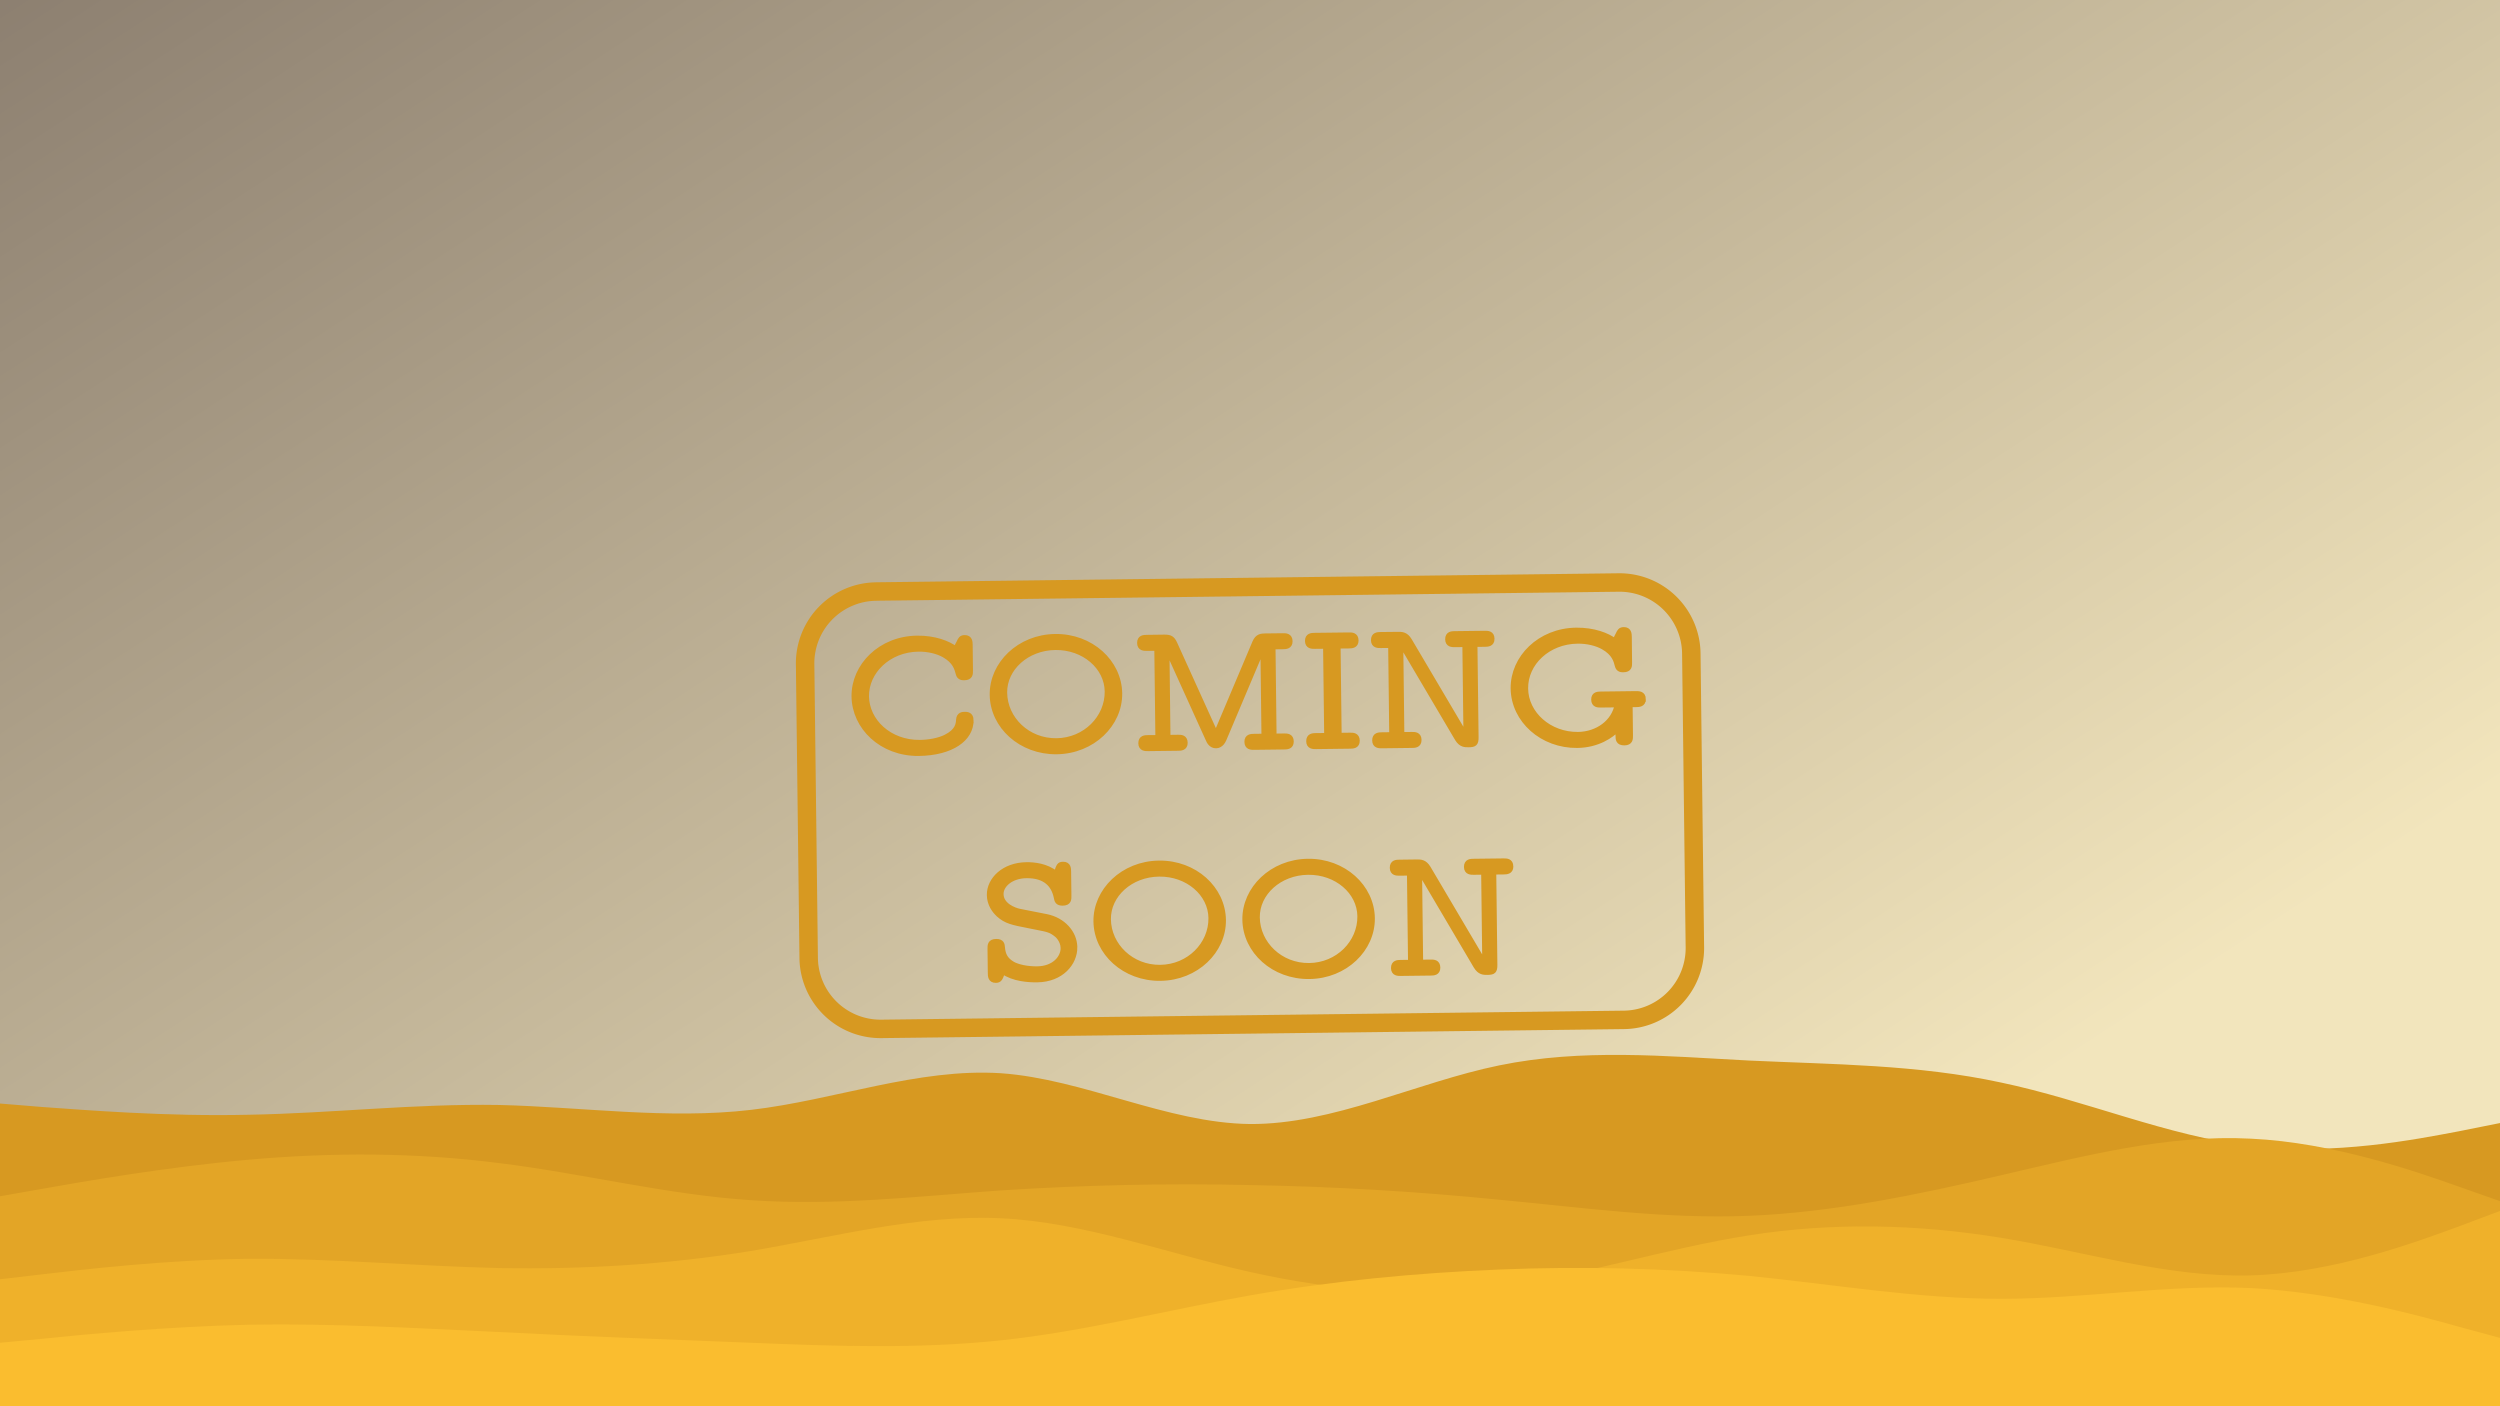 <svg width="512" height="288" viewBox="0 0 135.467 76.2" xmlns:xlink="http://www.w3.org/1999/xlink" xmlns="http://www.w3.org/2000/svg"><defs><linearGradient id="a"><stop offset="0" stop-color="#f2e5bc"/><stop offset="1" stop-color="#7c6f64"/></linearGradient><linearGradient xlink:href="#a" id="b" x1="99.589" y1="65.917" x2="29.831" y2="-41.049" gradientUnits="userSpaceOnUse"/></defs><path fill="url(#b)" d="M0 0h135.467v76.2H0z"/><path d="M52.623 39.026c-.004-.326-.242-.323-.35-.322-.1.002-.316.005-.333.291-.017.237-.041.613-.69.938-.373.191-.925.287-1.4.293-1.668.019-2.878-1.161-2.894-2.494-.016-1.334 1.185-2.534 2.814-2.554.523-.006 1.029.116 1.387.319.597.34.69.734.763 1.008.052.227.24.225.328.224.347-.004.344-.211.341-.409l-.016-1.373c-.003-.158-.005-.405-.302-.401-.187.001-.235.102-.302.25-.088.149-.088.169-.174.367-.41-.31-1.153-.599-2.101-.587-1.986.024-3.44 1.504-3.42 3.164.02 1.65 1.48 3.113 3.516 3.09 1.777-.023 2.845-.796 2.832-1.804zm8.053-1.451c-.021-1.709-1.56-3.113-3.496-3.089-1.955.024-3.439 1.494-3.419 3.163.021 1.709 1.559 3.112 3.495 3.09 1.956-.025 3.44-1.495 3.42-3.164zm-.684-.11c.018 1.431-1.193 2.651-2.743 2.67-1.562.02-2.79-1.18-2.807-2.603-.016-1.313 1.195-2.425 2.746-2.443 1.55-.02 2.789 1.062 2.804 2.375zm9.98 2.715c-.003-.308-.24-.305-.397-.303l-.534.007-.058-4.83.532-.007c.148-.002.396-.004.393-.3-.004-.307-.241-.304-.4-.302l-.947.011c-.199.004-.426.006-.57.353l-2.102 4.974-2.223-4.903c-.133-.294-.251-.362-.578-.36l-.948.013c-.158.002-.395.005-.391.311.004.297.25.294.398.292l.534-.006.058 4.83-.534.005c-.157.003-.394.005-.39.312.003.296.25.293.398.291l1.62-.02c.148 0 .395-.005.391-.3-.004-.307-.24-.304-.398-.302l-.534.007-.057-4.78h.01l2.212 4.881c.051.12.162.364.439.361.09 0 .296-.043.43-.35l2.094-4.956h.01l.058 4.78-.534.007c-.148.002-.394.005-.39.3.003.307.24.304.398.302l1.62-.02c.148-.001.395-.004.39-.3zm3.576-.045c-.004-.306-.24-.303-.398-.301l-.583.007-.058-4.83.582-.007c.148-.002.395-.005.392-.3-.004-.307-.241-.304-.4-.302l-1.846.022c-.158.003-.395.005-.392.31.005.297.25.294.399.292l.582-.006.059 4.83-.583.006c-.157.003-.394.006-.39.311.003.296.25.294.398.292l1.847-.023c.148-.002.395-.004.391-.3zm7.302-5.521c-.003-.306-.24-.303-.398-.302l-1.62.02c-.158.002-.395.005-.39.311.003.296.25.294.397.292l.534-.006.06 4.927h-.01l-3.046-5.158c-.202-.334-.42-.331-.627-.328l-.937.01c-.159.003-.396.005-.392.312.004.296.25.293.398.291l.534-.006.058 4.83-.533.006c-.158.003-.395.005-.391.31.003.297.25.294.398.292l1.62-.02c.148 0 .395-.004.391-.3-.003-.306-.24-.304-.398-.301l-.533.006-.06-4.929h.01l3.046 5.16c.202.333.419.33.626.328.316-.004.404-.065.4-.41l-.062-5.028.535-.006c.148-.002.394-.005.39-.301zm8.2 3.27c-.003-.307-.25-.304-.409-.303l-1.896.024c-.148.002-.395.005-.391.301.004.306.24.303.398.301l.87-.01c-.176.93-1.058 1.583-2.115 1.596-1.551.019-2.82-1.111-2.835-2.485-.017-1.373 1.204-2.543 2.813-2.563.524-.006 1.029.117 1.387.32.597.338.691.732.763 1.008.053.226.24.224.329.223.346-.004.343-.212.34-.409l-.015-1.373c-.003-.158-.006-.406-.302-.401-.187.001-.236.102-.304.25-.087.15-.085.169-.172.368-.41-.312-1.154-.599-2.102-.588-1.985.025-3.439 1.504-3.42 3.163.023 1.73 1.58 3.113 3.476 3.09 1.116-.013 1.851-.536 2.201-.896l.005.355c.003.198.005.406.351.402.336-.005.333-.222.331-.409l-.02-1.66.316-.004c.148-.001.404-.005.4-.3zM58.244 51.325c-.01-.79-.65-1.484-1.541-1.661l-1.466-.289c-.268-.056-.982-.313-.99-.926-.006-.494.542-.985 1.372-.995 1.037-.012 1.478.506 1.614 1.176.032.168.064.316.35.312.346-.004.344-.212.341-.41l-.016-1.302c-.002-.159-.005-.406-.301-.402-.217.003-.237.072-.38.508-.518-.428-1.21-.489-1.606-.484-1.234.014-2.024.814-2.015 1.644.006.495.268.847.498 1.062.409.37.756.435 1.656.611l.427.085c.613.12.762.148 1.091.42 0 0 .32.273.325.698.006.533-.49 1.112-1.4 1.123-.543.007-1.048-.105-1.327-.26-.358-.212-.519-.458-.554-.902-.011-.139-.024-.326-.34-.322-.345.004-.342.212-.34.41l.016 1.302c.001.158.005.406.301.402.217-.003.246-.102.38-.478.577.408 1.398.457 1.862.45 1.314-.015 2.053-.913 2.043-1.772zm8.053-1.471c-.021-1.709-1.56-3.113-3.495-3.089-1.956.024-3.44 1.494-3.419 3.163.021 1.708 1.559 3.113 3.495 3.088 1.956-.022 3.439-1.492 3.419-3.162zm-.683-.11c.017 1.431-1.193 2.652-2.743 2.67-1.562.02-2.791-1.18-2.807-2.603-.016-1.314 1.194-2.425 2.745-2.443 1.551-.02 2.789 1.062 2.805 2.375zm8.752.012c-.02-1.708-1.558-3.113-3.494-3.089-1.956.024-3.44 1.494-3.42 3.163.02 1.71 1.56 3.114 3.496 3.088 1.955-.022 3.438-1.492 3.418-3.162zm-.682-.11c.017 1.432-1.193 2.652-2.744 2.67-1.56.02-2.79-1.18-2.808-2.603-.016-1.314 1.196-2.425 2.747-2.443 1.551-.02 2.789 1.062 2.805 2.375zm8.186-2.697c-.004-.306-.24-.303-.4-.302l-1.62.02c-.157.002-.393.005-.39.311.003.296.25.293.399.292l.533-.007.06 4.928h-.01l-3.046-5.159c-.202-.333-.419-.33-.626-.328l-.939.012c-.158.001-.395.004-.39.31.002.297.25.294.398.292l.532-.006.059 4.83-.533.006c-.158.002-.395.005-.39.31.003.297.25.294.397.292l1.62-.02c.149 0 .395-.004.39-.3-.002-.307-.24-.304-.397-.302l-.534.007-.059-4.929h.01l3.045 5.16c.202.333.42.33.627.328.316-.005.404-.065.4-.41l-.061-5.028.533-.006c.148-.002.396-.005.392-.301z" aria-label="COMING SOON" font-size="9.878" font-family="'Latin Modern Mono Prop'" letter-spacing="0" word-spacing="0" text-anchor="middle" fill="#d79921" stroke-width=".265" stroke="#d79921"/><path d="M47.48 32.052l40.22-.488a3.891 3.891 0 013.947 3.854l.193 15.9a3.891 3.891 0 01-3.852 3.946l-40.221.488a3.891 3.891 0 01-3.947-3.853L43.627 36a3.891 3.891 0 013.852-3.946z" fill="none" stroke-linecap="round" stroke-linejoin="round" stroke="#d79921"/><path d="M0 59.796l2.249.185c2.249.159 6.747.53 11.245.423 4.498-.08 8.996-.608 13.546-.529 4.525.106 9.129.794 13.653.265 4.55-.53 9.049-2.276 13.547-1.985 4.498.318 8.996 2.7 13.493 2.752 4.498.027 8.996-2.249 13.494-3.175 4.498-.926 8.996-.503 13.547-.265 4.524.212 9.128.212 13.653 1.191 4.55.953 9.048 2.91 13.546 3.44 4.498.529 8.996-.37 11.245-.794l2.249-.45V76.2H0z" fill="#d79921"/><path d="M0 64.823l2.249-.397c2.249-.397 6.747-1.19 11.245-1.587 4.498-.397 8.996-.397 13.546.185 4.525.555 9.129 1.72 13.653 2.01 4.55.318 9.049-.211 13.547-.529 4.498-.29 8.996-.396 13.493-.29 4.498.079 8.996.343 13.494.793 4.498.423 8.996 1.058 13.547.873 4.524-.185 9.128-1.137 13.653-2.196 4.55-1.058 9.048-2.222 13.546-1.984 4.498.211 8.996 1.799 11.245 2.593l2.249.793V76.2H0z" fill="#e3a526"/><path d="M0 69.32l2.249-.264c2.249-.264 6.747-.794 11.245-.846 4.498-.027 8.996.396 13.546.502 4.525.08 9.129-.185 13.653-.926 4.55-.767 9.049-1.984 13.547-1.772 4.498.211 8.996 1.905 13.493 2.91 4.498 1.005 8.996 1.376 13.494.794 4.498-.582 8.996-2.064 13.547-2.778 4.524-.715 9.128-.609 13.653.132 4.55.74 9.048 2.17 13.546 2.037 4.498-.132 8.996-1.825 11.245-2.646l2.249-.846V76.2H0z" fill="#efb12a"/><path d="M0 72.76l2.249-.211c2.249-.238 6.747-.662 11.245-.768 4.498-.079 8.996.186 13.546.397 4.525.238 9.129.397 13.653.582 4.55.186 9.049.344 13.547-.132 4.498-.476 8.996-1.64 13.493-2.434 4.498-.794 8.996-1.217 13.494-1.402 4.498-.186 8.996-.08 13.547.344 4.524.45 9.128 1.243 13.653 1.243 4.55 0 9.048-.794 13.546-.582 4.498.238 8.996 1.455 11.245 2.09l2.249.609V76.2H0z" fill="#fabd2f"/></svg>